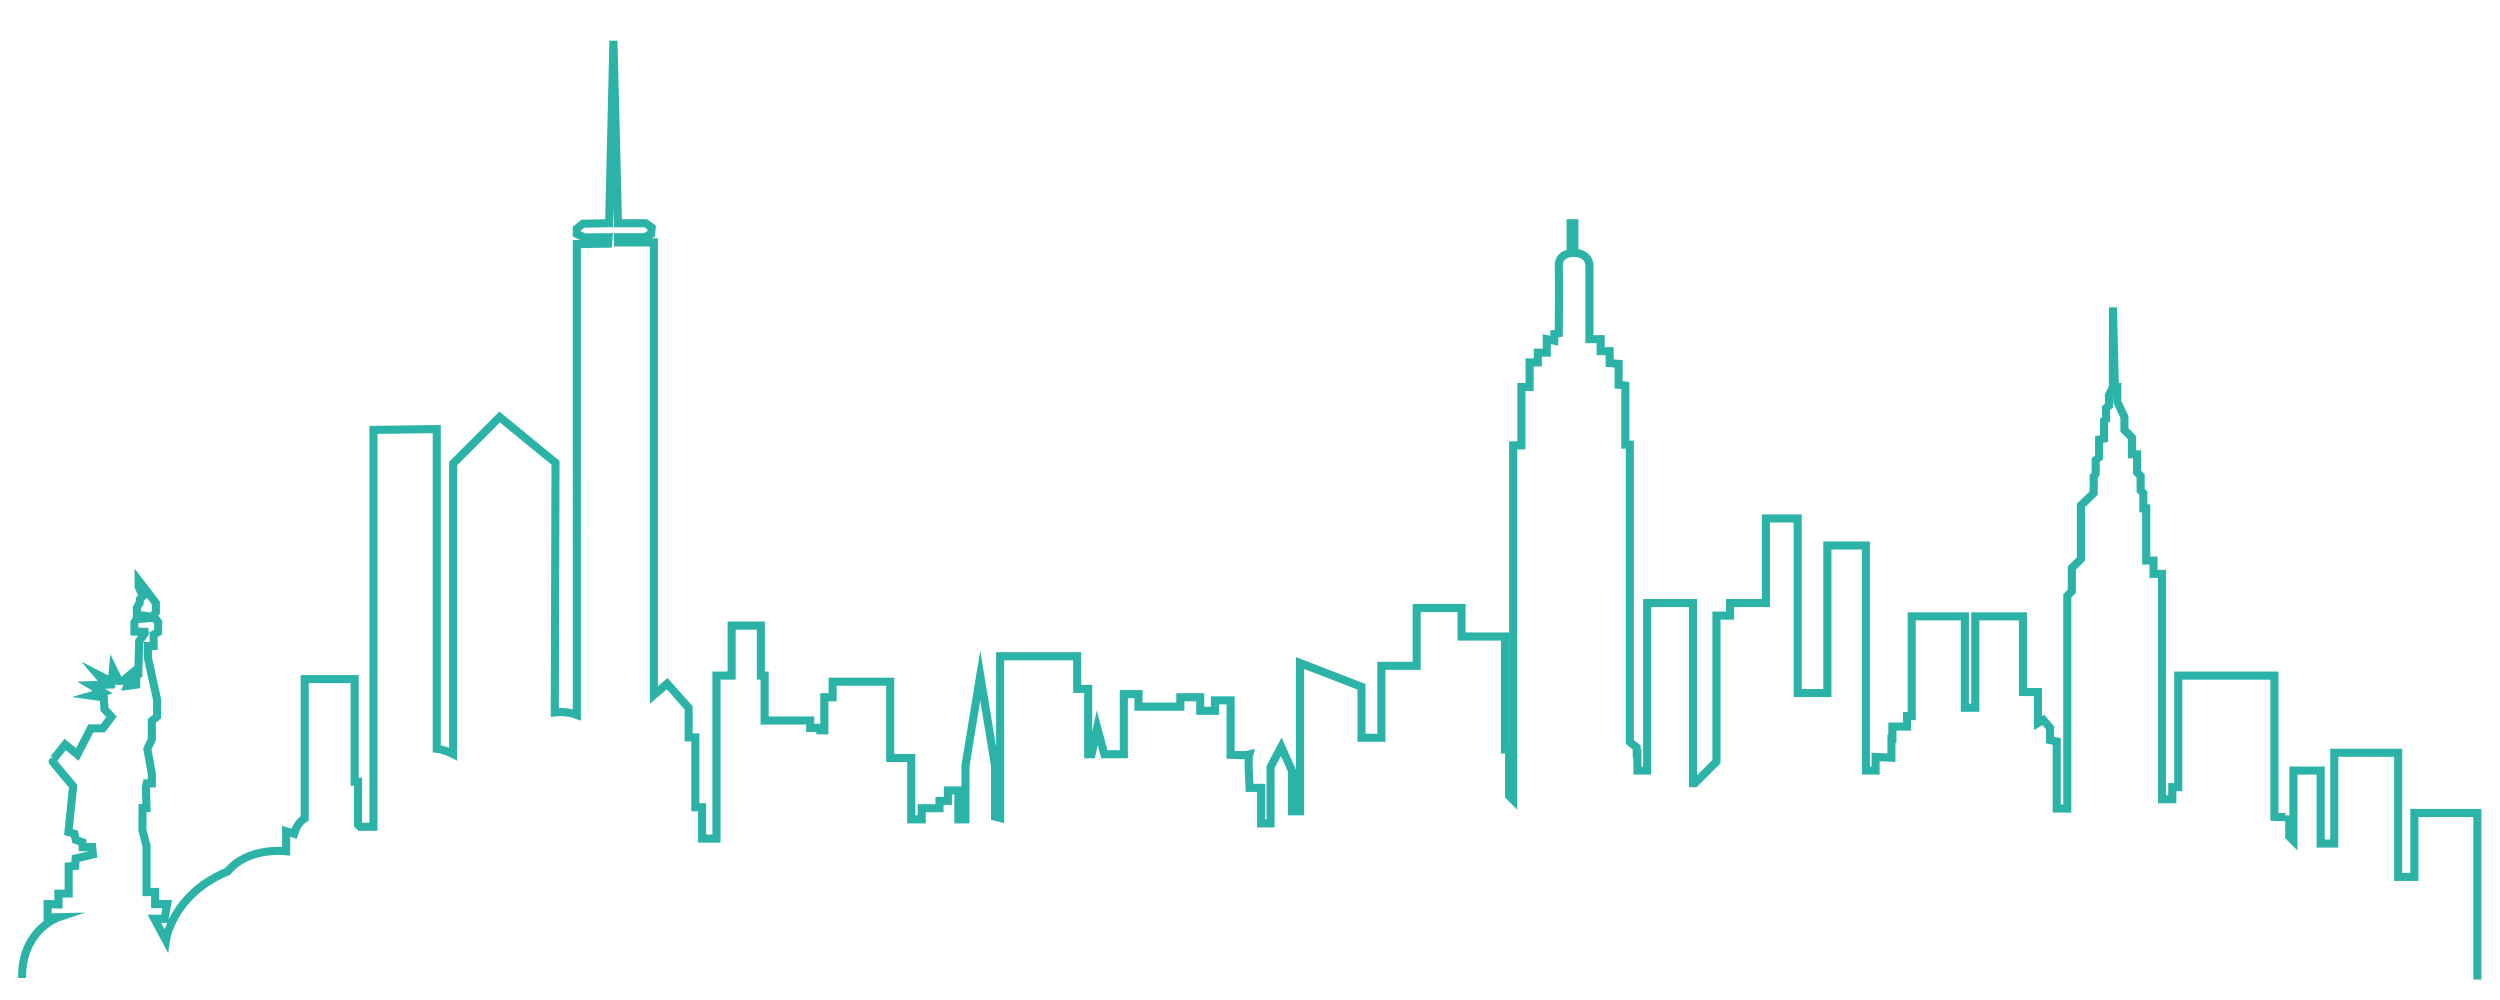 <?xml version="1.0" encoding="UTF-8" standalone="no"?>
<!-- Generator: Adobe Illustrator 16.0.4, SVG Export Plug-In . SVG Version: 6.00 Build 0)  -->

<svg
   xmlns:dc="http://purl.org/dc/elements/1.1/"
   xmlns:cc="http://creativecommons.org/ns#"
   xmlns:rdf="http://www.w3.org/1999/02/22-rdf-syntax-ns#"
   xmlns:svg="http://www.w3.org/2000/svg"
   xmlns="http://www.w3.org/2000/svg"
   xmlns:sodipodi="http://sodipodi.sourceforge.net/DTD/sodipodi-0.dtd"
   xmlns:inkscape="http://www.inkscape.org/namespaces/inkscape"
   version="1.1"
   x="0px"
   y="0px"
   width="1000"
   height="400"
   viewBox="0 0 1000 400"
   enable-background="new 0 0 800 800"
   xml:space="preserve"
   id="svg20"
   sodipodi:docname="newyork2.svg"
   inkscape:version="0.92.4 (5da689c313, 2019-01-14)"><defs
   id="defs24" /><sodipodi:namedview
   pagecolor="#ffffff"
   bordercolor="#666666"
   borderopacity="1"
   objecttolerance="10"
   gridtolerance="10"
   guidetolerance="10"
   inkscape:pageopacity="0"
   inkscape:pageshadow="2"
   inkscape:window-width="2434"
   inkscape:window-height="1400"
   id="namedview22"
   showgrid="false"
   inkscape:zoom="2.36"
   inkscape:cx="398.93184"
   inkscape:cy="201.01282"
   inkscape:window-x="114"
   inkscape:window-y="-12"
   inkscape:window-maximized="1"
   inkscape:current-layer="Layer_2" />
<g
   id="object"
   display="none"
   style="display:none"
   transform="translate(0,-400)">
	<g
   display="inline"
   id="g8"
   style="display:inline">
		<g
   id="g6">
			<path
   stroke-miterlimit="10"
   d="m 422.468,408.894 c -0.053,0.053 0.008,0.092 0.121,0.124 -0.033,-0.113 -0.07,-0.173 -0.121,-0.124 z"
   id="path2"
   inkscape:connector-curvature="0"
   style="stroke:#a4a4a4;stroke-width:3;stroke-miterlimit:10" />
			<path
   stroke-miterlimit="10"
   d="m 717.083,449.214 2.697,0.062 v -3.324 l -2.697,0.1 0.039,-2.65 -2.547,-0.053 v -6.698 l -1.602,-0.12 -0.125,-1.852 -4.254,-0.987 0.162,-1.837 2.365,0.049 0.061,-1.234 1.604,-0.555 0.369,-1.544 1.482,-0.431 -1.174,-11.35 c 0,0 5.432,-6.354 5.244,-6.354 -0.186,0 -3.27,-3.946 -3.27,-3.946 l -3.023,2.468 -3.328,-6.458 h -2.963 l -2.135,-2.858 1.729,-1.911 0.184,-2.9 3.146,-0.432 -2.898,-0.861 2.898,-1.728 -3.762,-0.124 2.158,-2.529 -3.516,1.789 -0.309,-3.208 -1.48,3.022 -0.986,-0.062 -2.096,-1.727 1.045,3.022 -2.221,-0.307 v -2.248 l -0.529,-0.283 -0.213,-8.202 -1.387,-1.937 0.033,-0.407 2.527,-0.061 v -2.283 l -0.617,-0.803 -1.852,-0.123 -0.182,-0.668 2.033,-0.256 v -1.852 l -0.678,-1.072 -0.061,-0.901 -0.74,-0.861 1.057,-2.222 V 365.9 l -4.268,5.589 v 2.307 l 0.742,0.874 0.186,0.546 h -0.742 l -0.74,0.986 v 2.467 l 1.111,0.616 0.008,2.851 h 1.416 v 2.874 l -2.285,10.411 v 4.137 l 1.307,1.09 v 4.574 l 1.107,2.371 -1.107,6.121 v 2.396 h 1.258 l 0.215,1.146 -0.162,4.953 h 0.98 l 0.037,5.455 -1.018,3.908 v 11.43 l -2.127,-0.044 v 3.028 l -2.99,-0.035 0.664,3.656 2.523,-0.016 -2.854,5.336 c 0,0 -1.33,-9.643 -12.303,-15.625 -1.006,-0.55 -2.002,-1.005 -2.984,-1.418 -5,-6.148 -14.463,-5.008 -14.463,-5.008 v -4.924 l -1.982,0.608 c -0.588,-2.097 -1.664,-3.212 -2.615,-3.809 v -34.443 h -12.346 v 25.39 h -0.848 v 10.654 l -0.482,0.482 h -3.33 v -98.175 l -15.654,-0.194 v 79.064 c -1.545,0.207 -2.926,0.73 -4.059,1.32 v -71.88 l -11.5,-11.499 -13.816,11.319 0.176,61.756 c -2.072,-0.253 -3.9,0.044 -5.451,0.609 V 282.689 l -7.727,-0.092 -0.131,-1.597 6.031,0.047 1.83,-0.848 v -1.331 l -1.467,-1.198 -6.525,-0.133 -1.064,-45.141 -1.129,45.151 h -6.861 l -1.465,1.054 0.133,1.597 1.598,0.8 h 6.596 v 1.28 h -8.881 v 111.96 l -3.277,-2.81 -5.318,5.985 v 7.313 h -1.662 v 17.286 h -1.664 v 7.753 h -3.559 v -40.332 h -3.758 v -12.36 h -7.217 v 12.36 h -0.939 v 11.115 h -11.268 v 1.838 c -1.533,-0.02 -2.514,-0.035 -2.514,-0.035 v 0.62 h -0.984 V 394.8 H 525.6 v -3.851 h -14.246 v 18.875 h -5.201 v 15.185 h -2.59 v -2.752 h -4.402 v -1.813 h -2.072 v -2.589 h -2.59 v 7.154 h -1.764 V 411.71 l -3.656,-22.273 -3.66,22.273 v 12.635 l -1.258,0.314 v -40 h -19.053 v 8.071 h -2.729 v 16.164 h -0.844 l -1.381,-6.539 -1.775,6.539 h -4.809 c 0,-6.539 0,-14.87 0,-14.87 h -3.627 v 3.108 H 439.582 V 394.8 h -4.918 v 3.367 h -3.629 v -2.591 h -3.883 v 13.476 c -1.904,0.076 -4.035,0.118 -4.562,-0.034 0.295,1.03 -0.121,8.2 -0.121,8.2 h -2.871 v 8.789 h -2.33 v -13.964 l -2.658,-4.987 -2.66,5.983 v 9.976 h -1.971 v -36.69 H 396.29 v 5.886 h -1.518 v 12.614 H 389.85 V 387.03 h -8.729 V 372.724 H 370.02 v 7.056 h -10.734 v 27.942 h -1.024 v 11.471 l -1.006,1.007 v -87.706 h -2.035 v -14.43 h -2.034 v -6.104 h -2.036 v -2.405 h -2.22 v -3.33 l -1.85,0.371 v -1.665 l -1.109,-0.185 c 0,0 -0.103,-14.062 0,-16.649 0.113,-2.899 -2.929,-3.178 -2.929,-3.178 v -7.368 h -0.924 v 7.307 c -3.562,0.133 -3.733,2.869 -3.733,2.869 v 18.499 h -2.774 v 2.96 h -2.22 v 2.959 l -2.221,0.186 v 5.179 l -1.666,0.186 v 14.614 h -1.11 v 73.559 l -1.711,1.365 v 1.492 c -0.101,-0.002 -0.171,-0.004 -0.171,-0.004 v 4.213 h -2.405 V 371.493 H 312.77 v 44.553 h -0.487 l -5.321,-5.321 v -31.46 -4.663 h -3.367 v -3.108 h -8.864 v -20.926 h -7.861 v 43.196 h -7.341 v -36.495 h -9.534 v 55.667 h -2.404 v -3.367 l -3.911,0.188 v -4.69 h -0.233 v -3.008 h -3.627 v -2.59 h -1.163 V 374.79 h -13.142 v 22.606 h -2.577 V 374.79 h -11.794 v 18.72 h -3.703 v 7.682 l -1.329,-0.777 -1.663,1.945 v 3.039 l -1.661,0.334 v 16.598 h -2.611 v -52.596 l -1.122,-1.122 v -5.779 l -2.253,-2.252 v -13.237 l -3.161,-3.039 v -4.132 l -0.485,-0.608 v -3.402 l -0.852,-0.73 v -4.375 l -1.215,-0.242 v -4.375 l -0.485,-0.365 v -2.794 l -0.729,-0.609 v -2.551 l -0.971,-2.065 -0.03,-19.703 v 0.364 l -0.457,19.339 h -0.609 v 3.645 l -1.762,3.769 v 3.22 l -1.883,1.883 v 4.133 h -1.247 v 4.464 l -0.881,0.883 v 3.586 l -0.668,0.667 v 3.766 h -0.718 v 12.914 h -1.802 v 3.304 h -2.101 V 420.03 H 194.2 v -2.992 h -1.467 v -27.594 h -23.787 v 34.957 c -1.858,0.115 -3.669,0.104 -3.669,-0.382 0,0.235 0,2.411 0,5.241 l -1.037,1.035 v -17.356 h -6.734 v 18.06 h -3.367 V 408.53 h -15.801 v 30.706 h -4.015 v -15.815 h -15.588 v 11.187 30.018 l 607.371,-0.388 c 0.118,-11.973 -9.023,-15.024 -9.023,-15.024 z"
   id="path4"
   inkscape:connector-curvature="0"
   style="fill:none;stroke:#a4a4a4;stroke-width:3;stroke-miterlimit:10" />
		</g>
	</g>
</g>
<g
   id="Layer_2"
   transform="matrix(-1.617,0,0,1.617,1184.956,-604.819)"
   style="stroke:#f08578;stroke-opacity:1">
	<g
   id="g17"
   style="stroke:#2ab3a6;stroke-opacity:1">
		<g
   id="g15"
   style="stroke:#2ab3a6;stroke-opacity:1">
			
			<path
   stroke-miterlimit="10"
   d="m 727.354,615.955 c 0.006,-0.567 -0.009,-1.114 -0.043,-1.642 -0.685,-10.613 -8.98,-13.382 -8.98,-13.382 l 2.697,0.062 v -3.324 l -2.697,0.1 0.039,-2.65 -2.547,-0.053 v -6.697 l -1.602,-0.121 -0.125,-1.852 -4.254,-0.986 0.162,-1.838 2.365,0.049 0.061,-1.234 1.604,-0.555 0.369,-1.543 1.482,-0.432 -1.174,-11.35 c 0,0 5.432,-6.354 5.244,-6.354 -0.186,0 -3.27,-3.947 -3.27,-3.947 l -3.023,2.469 -3.328,-6.459 h -2.963 l -2.135,-2.857 1.729,-1.912 0.184,-2.9 3.146,-0.432 -2.898,-0.861 2.898,-1.727 -3.762,-0.125 2.158,-2.529 -3.516,1.789 -0.309,-3.207 -1.48,3.021 -0.986,-0.062 -2.096,-1.727 1.045,3.021 -2.221,-0.307 v -2.248 l -0.529,-0.283 -0.213,-8.201 -1.387,-1.938 0.033,-0.406 2.527,-0.061 v -2.283 l -0.617,-0.803 -1.852,-0.123 -0.182,-0.668 2.033,-0.256 v -1.854 l -0.678,-1.072 -0.061,-0.9 -0.74,-0.861 1.057,-2.223 v -1.604 l -4.268,5.588 v 2.309 l 0.742,0.873 0.186,0.545 h -0.742 l -0.74,0.986 v 2.467 l 1.111,0.617 0.008,2.85 h 1.416 v 2.875 l -2.285,10.41 v 4.137 l 1.307,1.09 v 4.574 l 1.107,2.371 -1.107,6.121 v 2.396 h 1.258 l 0.215,1.146 -0.162,4.953 h 0.98 l 0.037,5.455 -1.018,3.908 v 11.43 l -2.127,-0.043 v 3.027 l -2.99,-0.035 0.664,3.656 2.523,-0.016 -2.854,5.336 c 0,0 -1.33,-9.643 -12.303,-15.625 -1.006,-0.549 -2.002,-1.004 -2.984,-1.418 -5,-6.148 -14.463,-5.008 -14.463,-5.008 v -4.924 l -1.982,0.609 c -0.588,-2.098 -1.664,-3.213 -2.615,-3.809 v -34.443 h -12.346 v 25.389 h -0.848 v 10.654 l -0.482,0.482 h -3.33 v -98.17 l -15.654,-0.193 v 79.063 c -1.545,0.207 -2.926,0.73 -4.059,1.32 v -71.88 l -11.5,-11.5 -13.816,11.32 0.176,61.757 c -2.072,-0.254 -3.9,0.043 -5.451,0.609 V 434.408 l -7.727,-0.092 -0.135,-1.598 6.031,0.047 1.83,-0.848 v -1.33 l -1.467,-1.199 -6.525,-0.133 -1.064,-45.14 -1.129,45.152 h -6.861 l -1.465,1.055 0.133,1.596 1.598,0.801 h 6.596 v 1.279 h -8.881 v 111.961 l -3.277,-2.811 -5.318,5.986 v 7.312 H 560.8 v 17.287 h -1.664 v 7.752 h -3.559 v -40.332 h -3.758 v -12.359 h -7.217 v 12.359 h -0.939 v 11.115 h -11.268 v 1.838 c -1.533,-0.02 -2.514,-0.035 -2.514,-0.035 v 0.621 h -0.984 v -8.176 h -2.053 v -3.85 h -14.246 v 18.875 h -5.201 v 15.184 h -2.59 v -2.752 h -4.402 v -1.812 h -2.072 v -2.59 h -2.59 v 7.154 h -1.764 v -13.299 l -3.656,-22.273 -3.66,22.273 v 12.635 l -1.258,0.314 v -40 h -19.053 v 8.07 h -2.729 v 16.164 h -0.844 l -1.381,-6.539 -1.775,6.539 h -4.809 c 0,-6.539 0,-14.869 0,-14.869 h -3.627 v 3.107 h -10.361 v -2.332 h -4.918 v 3.367 h -3.629 v -2.59 h -3.883 v 13.475 c -1.904,0.076 -4.035,0.119 -4.562,-0.033 0.295,1.029 -0.121,8.199 -0.121,8.199 h -2.871 v 8.789 h -2.33 v -13.963 l -2.658,-4.988 -2.66,5.984 v 9.975 h -1.971 v -36.689 l -15.208,5.885 v 12.615 h -4.922 v -17.795 h -8.729 v -14.307 h -11.101 v 7.057 h -10.734 v 27.941 h -1.024 v 11.471 l -1.006,1.006 V 484.21 h -2.035 v -14.43 h -2.034 v -6.104 h -2.036 v -2.404 h -2.22 v -3.33 l -1.85,0.371 v -1.664 l -1.109,-0.186 c 0,0 -0.103,-14.062 0,-16.65 0.113,-2.898 -2.929,-3.178 -2.929,-3.178 v -7.367 h -0.924 v 7.307 c -3.562,0.133 -3.733,2.869 -3.733,2.869 v 18.498 h -2.774 v 2.961 h -2.22 v 2.959 l -2.221,0.186 v 5.179 l -1.666,0.186 v 14.613 h -1.11 v 73.56 l -1.711,1.365 v 1.492 c -0.101,-0.002 -0.171,-0.004 -0.171,-0.004 v 4.213 h -2.405 v -41.443 h -11.337 v 44.553 h -0.487 l -5.321,-5.32 v -31.461 -4.662 h -3.367 v -3.109 h -8.864 v -20.93 h -7.861 v 43.196 h -7.341 v -36.494 h -9.534 v 55.668 h -2.404 v -3.367 l -3.911,0.188 v -4.691 h -0.233 v -3.008 h -3.627 v -2.59 h -1.163 v -24.678 h -13.142 v 22.605 h -2.577 v -22.605 h -11.794 v 18.719 h -3.703 v 7.682 l -1.329,-0.777 -1.663,1.945 v 3.039 l -1.661,0.334 v 16.598 h -2.611 v -52.596 l -1.122,-1.121 v -5.779 l -2.253,-2.252 v -13.237 l -3.161,-3.039 v -4.133 L 214.4,491.28 v -3.402 l -0.852,-0.73 v -4.375 l -1.215,-0.24 v -4.377 l -0.485,-0.365 v -2.793 l -0.729,-0.609 v -2.551 l -0.971,-2.066 -0.03,-19.702 v 0.363 l -0.457,19.339 h -0.609 v 3.645 l -1.762,3.77 v 3.219 l -1.883,1.883 v 4.133 h -1.247 v 4.465 l -0.881,0.883 v 3.586 l -0.668,0.668 v 3.766 h -0.718 v 12.915 h -1.802 v 3.305 h -2.101 v 55.736 h -2.548 v -2.992 h -1.467 V 541.16 h -23.787 v 34.957 c -1.858,0.115 -3.669,0.104 -3.669,-0.381 0,0.234 0,2.41 0,5.24 l -1.037,1.035 V 564.65 h -6.734 v 18.059 h -3.367 V 560.248 H 139.58 v 30.707 h -4.015 v -15.816 h -15.588 v 11.188 28.318 1.699"
   id="path13"
   inkscape:connector-curvature="0"
   style="fill:none;stroke:#2ab3a6;stroke-width:2;stroke-miterlimit:10;stroke-opacity:1" />
		</g>
	</g>
</g>
</svg>